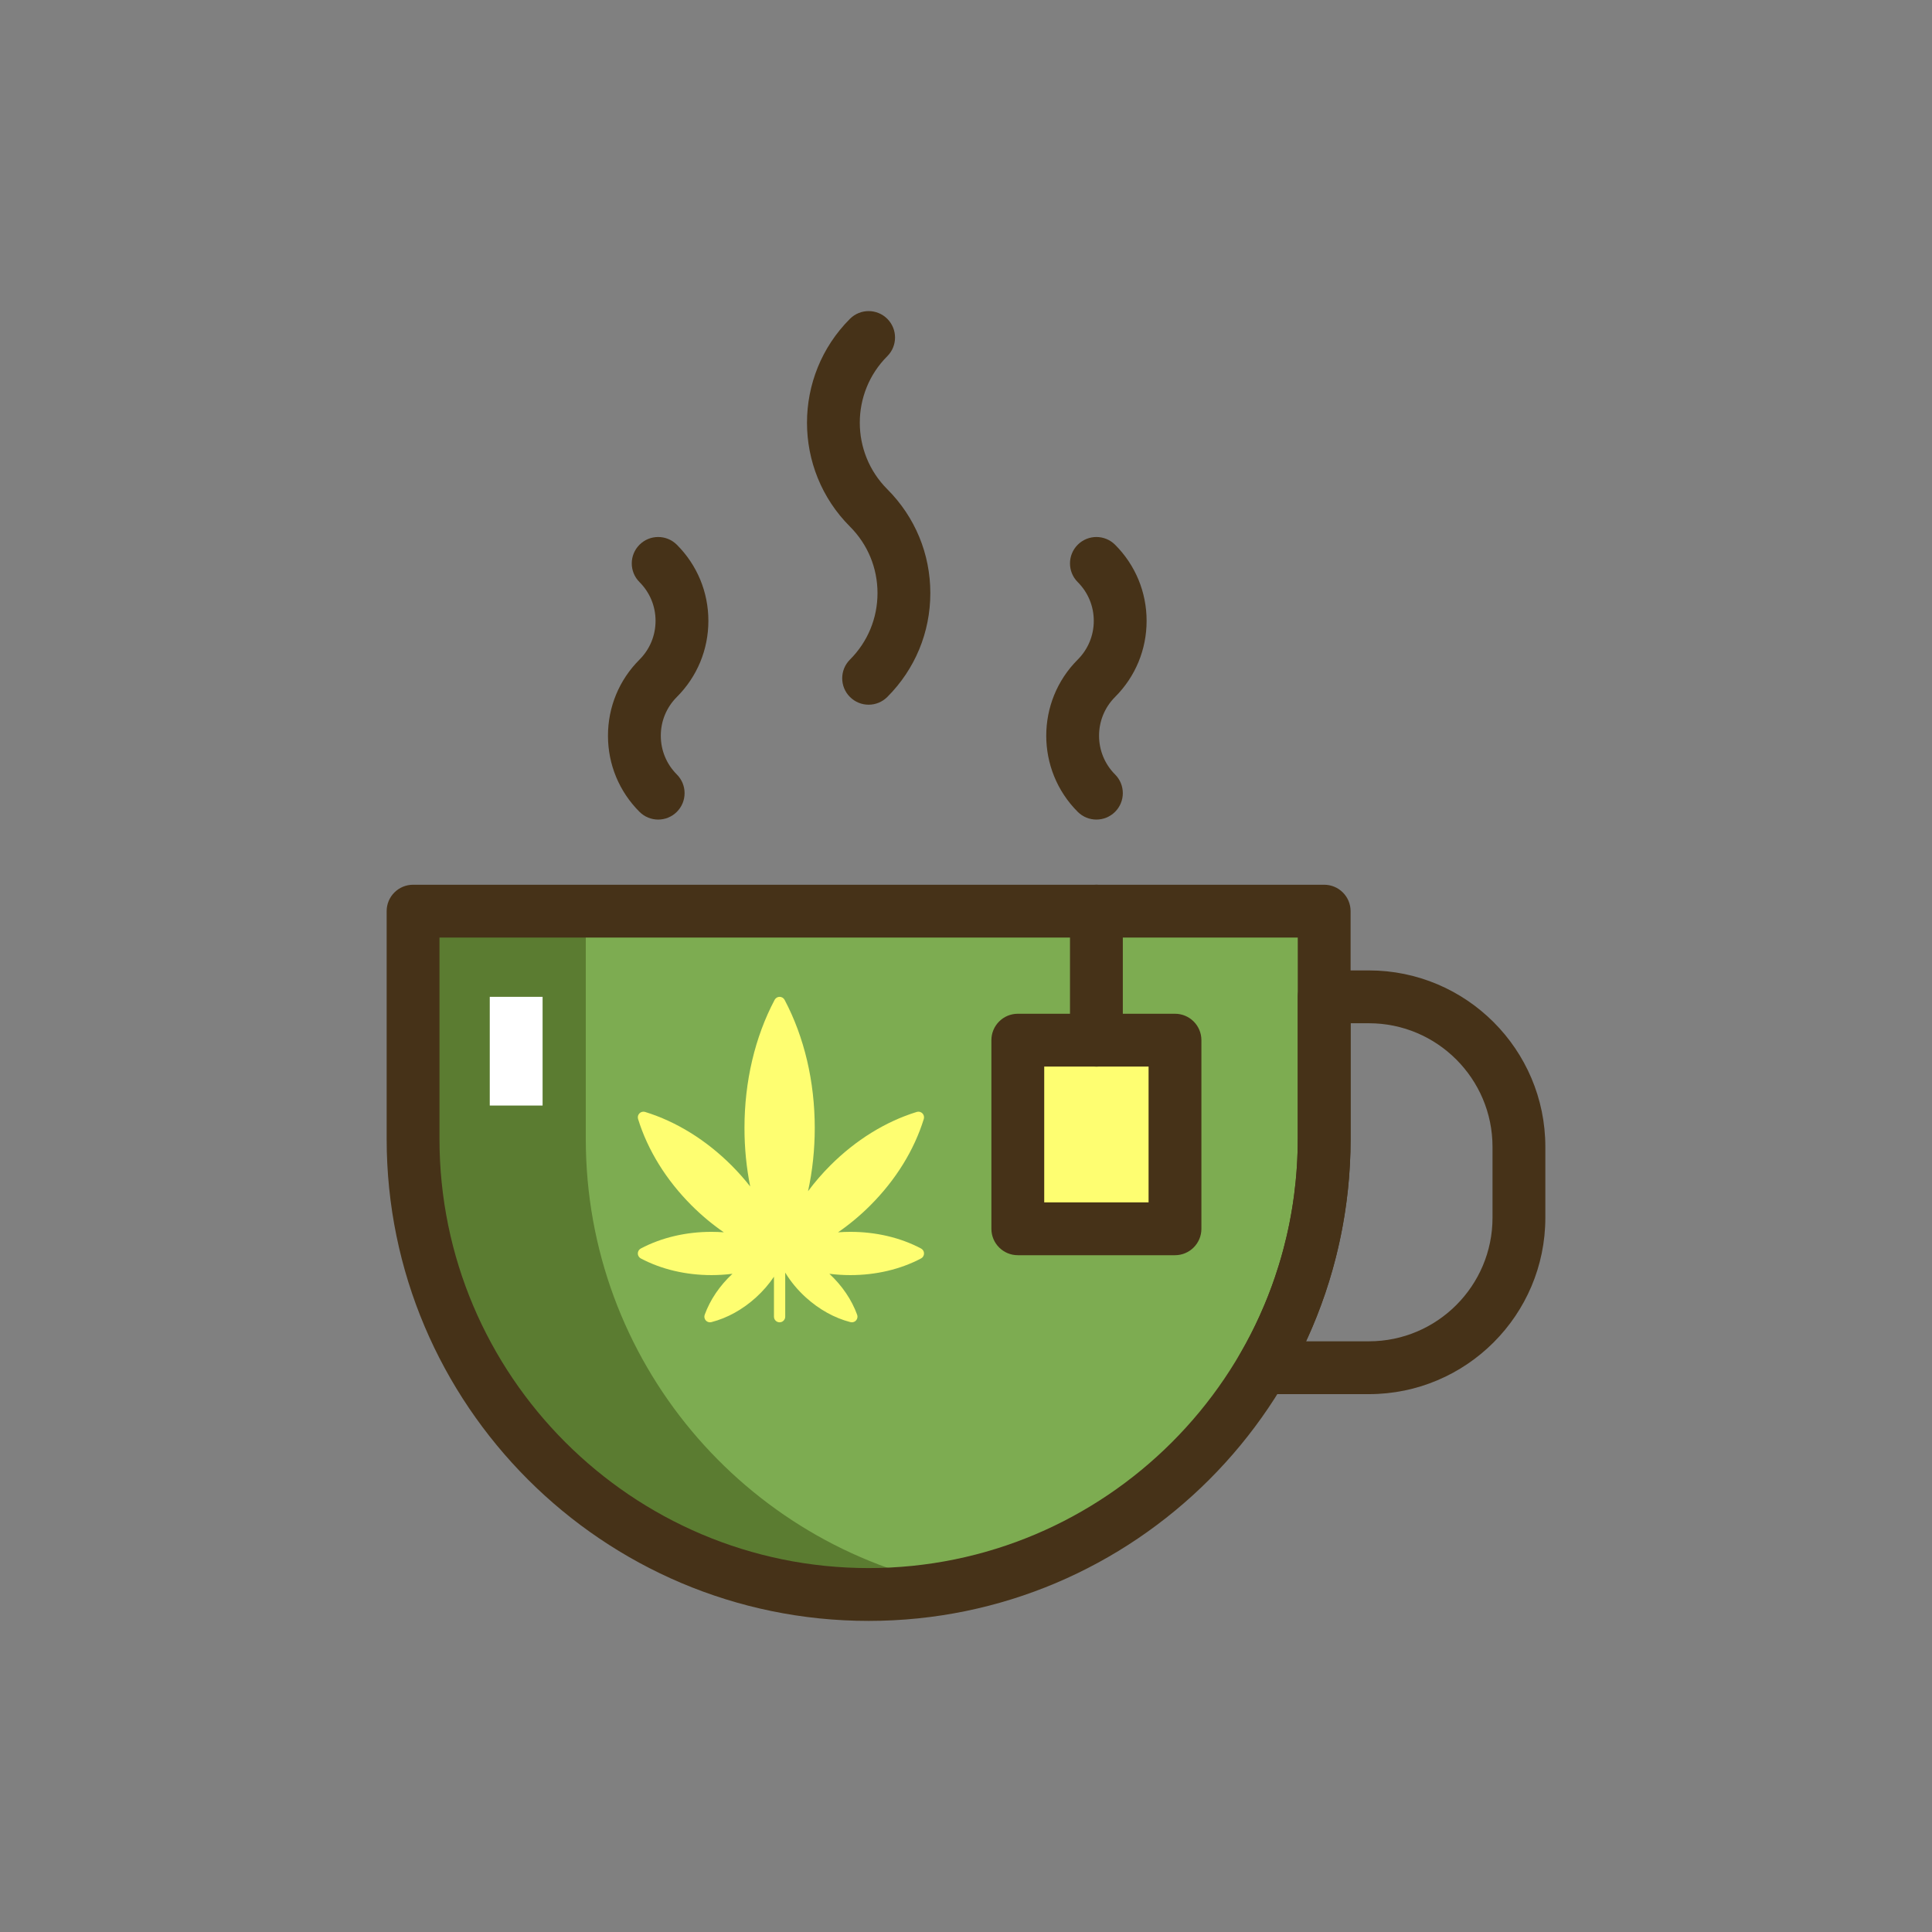 <?xml version="1.0" encoding="utf-8"?>
<!-- Generator: Adobe Illustrator 21.1.0, SVG Export Plug-In . SVG Version: 6.00 Build 0)  -->
<svg version="1.1" id="Layer_1" xmlns="http://www.w3.org/2000/svg" xmlns:xlink="http://www.w3.org/1999/xlink" x="0px" y="0px"
	 viewBox="0 0 512 512" style="enable-background:new 0 0 512 512;" xml:space="preserve">
<rect x="0" y="0" width="512" height="512" fill="#808080" stroke="none"/>
<style type="text/css">
	.st0{fill:#D6CD1E;}
	.st1{fill:#E56823;}
	.st2{fill:#FE8E46;}
	.st3{fill:#FEFE71;}
	.st4{fill:#463218;}
	.st5{fill:#7DAC51;}
	.st6{fill:#5B7C31;}
	.st7{fill:#FFFFFF;}
</style>
<g>
	<g>
		<g>
			<path class="st5" d="M109.468,241.466v60.363c0,66.676,54.051,120.727,120.726,120.727h0
				c66.675,0,120.727-54.051,120.727-120.727v-60.363H109.468z"/>
		</g>
	</g>
	<g>
		<g>
			<path class="st6" d="M155.24,301.829v-60.363h-45.772v60.363c0,66.676,54.051,120.728,120.727,120.728
				c7.826,0,15.475-0.754,22.886-2.176C197.351,409.685,155.24,360.679,155.24,301.829z"/>
		</g>
	</g>
	<g>
		<g>
			<g>
				<g>
					<path class="st4" d="M350.921,234.466H109.468c-3.866,0-7,3.134-7,7v60.363c0,70.429,57.298,127.727,127.728,127.727
						c70.428,0,127.726-57.298,127.726-127.727v-60.363C357.921,237.6,354.787,234.466,350.921,234.466z M343.921,301.829
						c0,62.709-51.017,113.727-113.726,113.727h-0.001c-62.709,0-113.727-51.018-113.727-113.727v-53.363h227.453V301.829z"/>
				</g>
			</g>
		</g>
	</g>
	<g>
		<g>
			<rect x="269.73" y="275.657" class="st3" width="41.656" height="49.987"/>
		</g>
	</g>
	<g>
		<g>
			<g>
				<g>
					<path class="st4" d="M311.386,268.656H269.73c-3.866,0-7,3.134-7,7v49.987c0,3.866,3.134,7,7,7h41.655c3.866,0,7-3.134,7-7
						v-49.987C318.386,271.79,315.252,268.656,311.386,268.656z M304.386,318.644H276.73v-35.987h27.655V318.644z"/>
				</g>
			</g>
		</g>
	</g>
	<g>
		<g>
			<path class="st4" d="M290.558,234.466c-3.866,0-7,3.134-7,7v34.19c0,3.866,3.134,7,7,7s7-3.134,7-7v-34.19
				C297.558,237.6,294.424,234.466,290.558,234.466z"/>
		</g>
	</g>
	<g>
		<g>
			<g>
				<g>
					<path class="st4" d="M362.776,257.171h-11.855c-3.866,0-7,3.134-7,7v37.658c0,20.091-5.312,39.84-15.362,57.11
						c-1.261,2.165-1.268,4.839-0.019,7.01c1.249,2.172,3.563,3.511,6.068,3.511h28.168c25.781,0,46.756-20.975,46.756-46.755
						v-18.778C409.532,278.146,388.558,257.171,362.776,257.171z M395.532,322.705c0,18.062-14.694,32.755-32.756,32.755h-16.64
						c7.736-16.728,11.784-35.05,11.784-53.631v-30.658h4.855c18.062,0,32.756,14.694,32.756,32.756V322.705z"/>
				</g>
			</g>
		</g>
	</g>
	<g>
		<g>
			<path class="st3" d="M244.087,330.865c-5.464-2.888-11.944-4.415-18.74-4.415c-1.095,0-2.181,0.044-3.256,0.123
				c3.004-2.067,5.874-4.456,8.553-7.135c6.725-6.725,11.625-14.644,14.171-22.9c0.163-0.528,0.02-1.103-0.37-1.494
				c-0.391-0.391-0.966-0.533-1.494-0.37c-8.256,2.546-16.175,7.446-22.9,14.171c-2.167,2.167-4.144,4.46-5.915,6.847
				c1.177-5.376,1.781-11.009,1.781-16.768c0-12.323-2.764-24.066-7.993-33.958c-0.258-0.488-0.766-0.794-1.318-0.794
				s-1.06,0.306-1.319,0.794c-5.229,9.892-7.993,21.635-7.993,33.958c0,5.31,0.515,10.512,1.517,15.504
				c-1.516-1.934-3.169-3.801-4.951-5.583c-6.725-6.725-14.643-11.625-22.9-14.171c-0.528-0.163-1.103-0.021-1.494,0.37
				c-0.391,0.392-0.533,0.966-0.371,1.494c2.546,8.257,7.446,16.176,14.171,22.9c2.679,2.679,5.549,5.067,8.553,7.135
				c-1.076-0.079-2.161-0.123-3.256-0.123c-6.796,0-13.276,1.527-18.74,4.415c-0.489,0.259-0.794,0.766-0.794,1.318
				s0.306,1.061,0.794,1.319c5.464,2.888,11.944,4.415,18.74,4.415c1.878,0,3.73-0.121,5.545-0.351
				c-3.378,3.148-5.919,6.894-7.355,10.859c-0.188,0.521-0.073,1.102,0.298,1.511c0.287,0.315,0.689,0.488,1.104,0.488
				c0.123,0,0.247-0.015,0.37-0.046c4.207-1.078,8.297-3.343,11.826-6.547c1.842-1.673,3.441-3.522,4.762-5.489v10.591
				c0,0.824,0.668,1.491,1.491,1.491s1.491-0.667,1.491-1.491v-11.684c1.439,2.375,3.281,4.603,5.462,6.582h0
				c3.53,3.204,7.62,5.469,11.827,6.547c0.123,0.031,0.247,0.046,0.37,0.046c0.415,0,0.818-0.173,1.104-0.488
				c0.372-0.409,0.486-0.99,0.298-1.511c-1.436-3.966-3.977-7.711-7.355-10.859c1.815,0.229,3.667,0.351,5.545,0.351
				c6.796,0,13.276-1.527,18.74-4.415c0.489-0.259,0.794-0.767,0.794-1.319S244.575,331.124,244.087,330.865z"/>
		</g>
	</g>
	<g>
		<g>
			<rect x="129.793" y="264.171" class="st7" width="14" height="28.81"/>
		</g>
	</g>
	<g>
		<g>
			<path class="st4" d="M235.145,129.649c-9.72-9.721-9.72-25.536,0-35.256c2.733-2.733,2.733-7.166-0.001-9.899
				c-2.732-2.732-7.165-2.733-9.899,0.001c-15.177,15.178-15.177,39.875,0.001,55.054c4.708,4.708,7.302,10.968,7.302,17.627
				s-2.594,12.919-7.302,17.627c-2.734,2.733-2.734,7.166-0.001,9.899c1.367,1.367,3.158,2.051,4.95,2.051
				c1.791,0,3.583-0.684,4.949-2.05c7.354-7.353,11.403-17.129,11.403-27.527S242.497,137.001,235.145,129.649z"/>
		</g>
	</g>
	<g>
		<g>
			<path class="st4" d="M175.119,194.974c0-3.88,1.511-7.527,4.254-10.271c5.388-5.388,8.355-12.551,8.355-20.171
				c0-7.619-2.968-14.782-8.355-20.17c-2.732-2.732-7.165-2.733-9.899,0.001c-2.733,2.733-2.733,7.166,0.001,9.899
				c2.743,2.743,4.254,6.391,4.254,10.27c0,3.88-1.511,7.527-4.255,10.271c-5.388,5.389-8.354,12.552-8.354,20.171
				c0,7.62,2.968,14.783,8.355,20.171c1.366,1.366,3.158,2.05,4.949,2.05s3.583-0.684,4.95-2.051
				c2.733-2.733,2.733-7.166-0.001-9.899C176.63,202.501,175.119,198.854,175.119,194.974z"/>
		</g>
	</g>
	<g>
		<g>
			<path class="st4" d="M295.507,184.703c5.388-5.388,8.355-12.551,8.355-20.171c0-7.619-2.968-14.782-8.355-20.17
				c-2.732-2.732-7.165-2.733-9.899,0.001c-2.733,2.733-2.733,7.166,0.001,9.899c2.743,2.743,4.254,6.391,4.254,10.27
				c0,3.88-1.511,7.527-4.255,10.271c-11.121,11.122-11.121,29.219,0,40.341c1.367,1.366,3.159,2.05,4.95,2.05
				s3.583-0.684,4.95-2.05c2.733-2.734,2.733-7.166,0-9.9C289.845,199.581,289.845,190.366,295.507,184.703z"/>
		</g>
	</g>
</g>
</svg>
